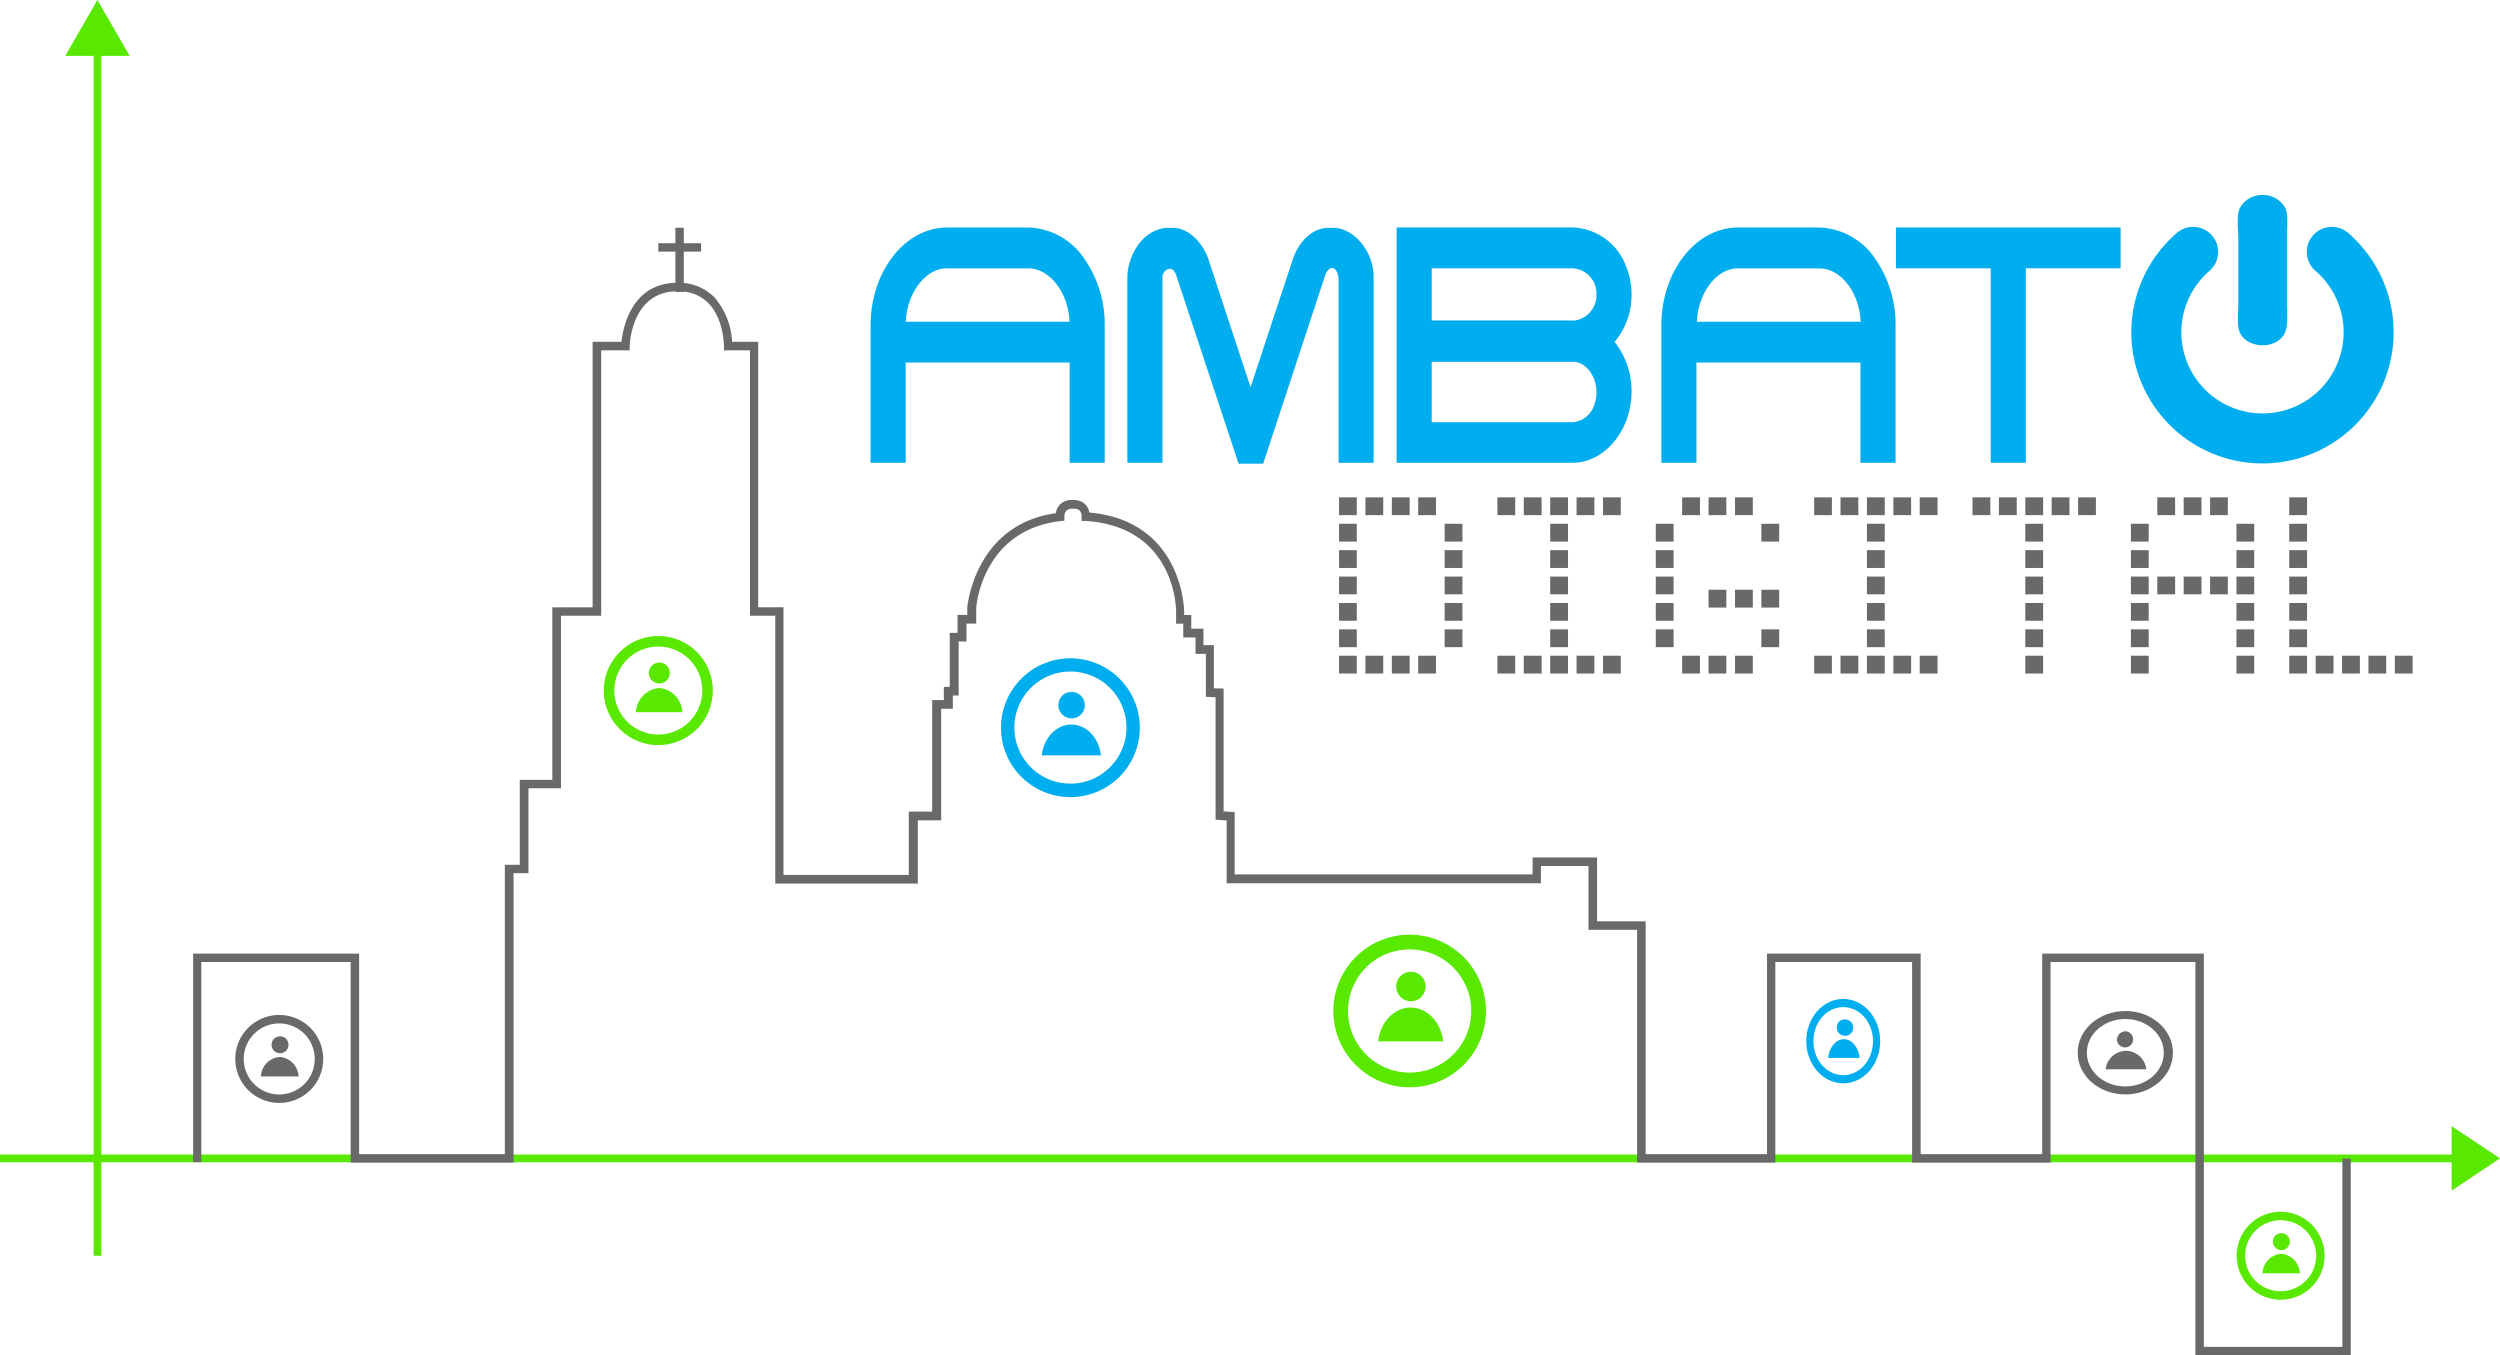 <svg id="Layer_1" data-name="Layer 1" xmlns="http://www.w3.org/2000/svg" viewBox="0 0 377.45 204.61"><defs><style>.cls-1,.cls-6{fill:#696969;}.cls-2,.cls-5{fill:#59e800;}.cls-3,.cls-4{fill:#00adee;}.cls-4,.cls-5,.cls-6{fill-rule:evenodd;}</style></defs><title>gingan-logo</title><rect class="cls-1" x="214.12" y="99" width="2.69" height="2.69"/><rect class="cls-1" x="218.11" y="95.02" width="2.69" height="2.69"/><rect class="cls-1" x="214.12" y="75.09" width="2.69" height="2.69"/><rect class="cls-1" x="210.14" y="75.09" width="2.69" height="2.69"/><rect class="cls-1" x="218.11" y="87.05" width="2.69" height="2.68"/><rect class="cls-1" x="218.11" y="83.06" width="2.69" height="2.69"/><rect class="cls-1" x="218.11" y="79.08" width="2.69" height="2.69"/><rect class="cls-1" x="210.14" y="99" width="2.69" height="2.69"/><rect class="cls-1" x="218.11" y="91.04" width="2.69" height="2.68"/><rect class="cls-1" x="202.17" y="99" width="2.68" height="2.69"/><rect class="cls-1" x="202.17" y="87.05" width="2.68" height="2.68"/><rect class="cls-1" x="202.17" y="83.06" width="2.68" height="2.69"/><rect class="cls-1" x="202.17" y="91.04" width="2.68" height="2.68"/><rect class="cls-1" x="202.17" y="95.02" width="2.68" height="2.69"/><rect class="cls-1" x="206.15" y="99" width="2.69" height="2.69"/><rect class="cls-1" x="206.15" y="75.09" width="2.69" height="2.69"/><rect class="cls-1" x="202.17" y="75.09" width="2.68" height="2.69"/><rect class="cls-1" x="202.17" y="79.08" width="2.68" height="2.69"/><rect class="cls-1" x="238.03" y="99" width="2.69" height="2.69"/><rect class="cls-1" x="234.05" y="75.09" width="2.69" height="2.69"/><rect class="cls-1" x="234.05" y="87.05" width="2.69" height="2.68"/><rect class="cls-1" x="234.05" y="83.06" width="2.69" height="2.69"/><rect class="cls-1" x="242.02" y="75.09" width="2.69" height="2.69"/><rect class="cls-1" x="242.02" y="99" width="2.69" height="2.69"/><rect class="cls-1" x="238.03" y="75.09" width="2.69" height="2.69"/><rect class="cls-1" x="234.05" y="79.08" width="2.69" height="2.69"/><rect class="cls-1" x="226.08" y="75.09" width="2.69" height="2.69"/><rect class="cls-1" x="230.06" y="99" width="2.69" height="2.69"/><rect class="cls-1" x="234.05" y="91.04" width="2.69" height="2.68"/><rect class="cls-1" x="226.08" y="99" width="2.69" height="2.69"/><rect class="cls-1" x="234.05" y="95.02" width="2.69" height="2.69"/><rect class="cls-1" x="230.06" y="75.09" width="2.69" height="2.69"/><rect class="cls-1" x="234.05" y="99" width="2.69" height="2.69"/><rect class="cls-1" x="257.96" y="75.09" width="2.68" height="2.69"/><rect class="cls-1" x="257.96" y="89.04" width="2.68" height="2.69"/><rect class="cls-1" x="261.95" y="99" width="2.69" height="2.69"/><rect class="cls-1" x="265.93" y="95.02" width="2.69" height="2.69"/><rect class="cls-1" x="261.95" y="89.04" width="2.69" height="2.69"/><rect class="cls-1" x="265.93" y="89.04" width="2.69" height="2.69"/><rect class="cls-1" x="261.95" y="75.09" width="2.69" height="2.69"/><rect class="cls-1" x="257.96" y="99" width="2.68" height="2.69"/><rect class="cls-1" x="249.99" y="91.04" width="2.69" height="2.68"/><rect class="cls-1" x="249.99" y="95.02" width="2.69" height="2.69"/><rect class="cls-1" x="265.93" y="79.08" width="2.69" height="2.69"/><rect class="cls-1" x="253.97" y="75.09" width="2.69" height="2.69"/><rect class="cls-1" x="253.97" y="99" width="2.69" height="2.69"/><rect class="cls-1" x="249.99" y="79.08" width="2.69" height="2.69"/><rect class="cls-1" x="249.99" y="83.06" width="2.69" height="2.69"/><rect class="cls-1" x="249.99" y="87.05" width="2.69" height="2.68"/><rect class="cls-1" x="281.87" y="75.09" width="2.69" height="2.69"/><rect class="cls-1" x="285.86" y="99" width="2.68" height="2.69"/><rect class="cls-1" x="281.87" y="79.08" width="2.69" height="2.69"/><rect class="cls-1" x="281.87" y="83.06" width="2.69" height="2.69"/><rect class="cls-1" x="289.84" y="75.09" width="2.69" height="2.69"/><rect class="cls-1" x="281.87" y="95.02" width="2.69" height="2.69"/><rect class="cls-1" x="285.86" y="75.09" width="2.68" height="2.69"/><rect class="cls-1" x="289.84" y="99" width="2.69" height="2.69"/><rect class="cls-1" x="277.88" y="99" width="2.69" height="2.69"/><rect class="cls-1" x="277.88" y="75.09" width="2.69" height="2.69"/><rect class="cls-1" x="281.87" y="99" width="2.69" height="2.69"/><rect class="cls-1" x="273.9" y="75.09" width="2.68" height="2.69"/><rect class="cls-1" x="281.87" y="87.05" width="2.69" height="2.68"/><rect class="cls-1" x="281.87" y="91.04" width="2.69" height="2.68"/><rect class="cls-1" x="273.9" y="99" width="2.68" height="2.69"/><rect class="cls-1" x="305.78" y="83.06" width="2.69" height="2.69"/><rect class="cls-1" x="305.78" y="75.09" width="2.69" height="2.69"/><rect class="cls-1" x="305.78" y="79.08" width="2.69" height="2.69"/><rect class="cls-1" x="313.75" y="75.09" width="2.69" height="2.69"/><rect class="cls-1" x="309.76" y="75.09" width="2.69" height="2.69"/><rect class="cls-1" x="305.78" y="95.02" width="2.69" height="2.69"/><rect class="cls-1" x="301.8" y="75.09" width="2.69" height="2.69"/><rect class="cls-1" x="297.81" y="75.09" width="2.69" height="2.69"/><rect class="cls-1" x="305.78" y="87.05" width="2.69" height="2.68"/><rect class="cls-1" x="305.78" y="99" width="2.69" height="2.69"/><rect class="cls-1" x="305.78" y="91.04" width="2.69" height="2.68"/><rect class="cls-1" x="337.66" y="99" width="2.68" height="2.69"/><rect class="cls-1" x="333.68" y="87.05" width="2.68" height="2.68"/><rect class="cls-1" x="337.66" y="95.02" width="2.68" height="2.69"/><rect class="cls-1" x="333.68" y="75.09" width="2.68" height="2.69"/><rect class="cls-1" x="329.69" y="75.09" width="2.69" height="2.69"/><rect class="cls-1" x="337.66" y="79.08" width="2.68" height="2.69"/><rect class="cls-1" x="337.66" y="83.06" width="2.68" height="2.69"/><rect class="cls-1" x="337.66" y="87.05" width="2.68" height="2.68"/><rect class="cls-1" x="337.66" y="91.04" width="2.68" height="2.68"/><rect class="cls-1" x="329.69" y="87.05" width="2.69" height="2.68"/><rect class="cls-1" x="321.72" y="87.05" width="2.69" height="2.68"/><rect class="cls-1" x="321.72" y="95.02" width="2.69" height="2.69"/><rect class="cls-1" x="321.72" y="99" width="2.69" height="2.69"/><rect class="cls-1" x="321.72" y="91.04" width="2.69" height="2.68"/><rect class="cls-1" x="325.71" y="75.09" width="2.69" height="2.69"/><rect class="cls-1" x="321.72" y="83.06" width="2.69" height="2.69"/><rect class="cls-1" x="321.72" y="79.08" width="2.69" height="2.69"/><rect class="cls-1" x="325.71" y="87.05" width="2.69" height="2.68"/><rect class="cls-1" x="353.6" y="99" width="2.69" height="2.69"/><rect class="cls-1" x="349.62" y="99" width="2.69" height="2.69"/><rect class="cls-1" x="345.63" y="79.08" width="2.69" height="2.69"/><rect class="cls-1" x="361.57" y="99" width="2.69" height="2.69"/><rect class="cls-1" x="357.59" y="99" width="2.68" height="2.69"/><rect class="cls-1" x="345.63" y="75.09" width="2.69" height="2.69"/><rect class="cls-1" x="345.63" y="83.06" width="2.69" height="2.69"/><rect class="cls-1" x="345.63" y="99" width="2.69" height="2.69"/><rect class="cls-1" x="345.63" y="95.02" width="2.69" height="2.69"/><rect class="cls-1" x="345.63" y="91.04" width="2.69" height="2.68"/><rect class="cls-1" x="345.63" y="87.05" width="2.69" height="2.68"/><polygon class="cls-2" points="0 175.48 370.15 175.48 370.15 179.76 377.45 174.89 370.15 170.03 370.15 174.31 0 174.31 0 175.48"/><path class="cls-3" d="M166.85,55.89H154.61c-6.37,0-11.56,6.63-11.56,14.79V91.41h5.3V76.28H173.1V91.41h5.3V70.68a17.33,17.33,0,0,0-3.27-10.35,10.53,10.53,0,0,0-8.29-4.44m6.25,14.23H148.36c0.21-4.43,3-8.06,6.17-8.06h12.31c3.28,0,6.06,3.65,6.25,8.06" transform="translate(-11.61 -21.54)"/><path class="cls-3" d="M213,55.94h-0.94c-2.73.07-4.71,2.72-5.38,5.11L200.42,80,194.19,61.1c-0.71-2.5-2.88-5.16-5.5-5.16h-1c-2.66.23-4.88,2.48-5.66,5.74a8.89,8.89,0,0,0-.21,1.48V91.41h5.3v-28a1.3,1.3,0,0,1,1-1.28c0.37,0,.58,0,1,0.74l9.49,28.67h3.72L211.72,63A1.7,1.7,0,0,1,212.6,62l0.11,0c0.33,0.06.75,0.14,1,1.49V91.41H219V63.13c-0.09-3.7-3-7.13-6-7.19" transform="translate(-11.61 -21.54)"/><path class="cls-3" d="M257.2,62a8.93,8.93,0,0,0-8.26-6.12H222.47V91.41h26.59c4.81,0,8.88-4.92,8.88-10.74a12,12,0,0,0-2.56-7.52A10.87,10.87,0,0,0,257.94,66a11.14,11.14,0,0,0-.73-4m-8.11,7.92H227.77V62.05h21.18a3.79,3.79,0,0,1,3.69,4,3.84,3.84,0,0,1-3.54,3.91m-21.32,6.21h21.36c1.87,0,3.51,2.14,3.51,4.58a5.32,5.32,0,0,1-.29,1.78,3.77,3.77,0,0,1-3.21,2.75H227.77V76.14Z" transform="translate(-11.61 -21.54)"/><path class="cls-3" d="M286.28,55.89H274c-6.37,0-11.56,6.63-11.56,14.79V91.41h5.3V76.28h24.76V91.41h5.3V70.68a17.35,17.35,0,0,0-3.27-10.35,10.54,10.54,0,0,0-8.29-4.44m6.25,14.23H267.8c0.21-4.43,3-8.06,6.17-8.06h12.31c3.28,0,6.07,3.65,6.25,8.06" transform="translate(-11.61 -21.54)"/><polygon class="cls-3" points="286.25 34.35 286.25 40.51 300.56 40.51 300.56 69.87 305.86 69.87 305.86 40.51 320.17 40.51 320.17 34.35 286.25 34.35"/><path class="cls-3" d="M349.55,67.11c0,1.68-.24,3.53.22,4.6,1.12,2.6,5.85,2.67,6.9-.14,0.42-1.12.22-3,.22-4.55V57.54c0-1.62.23-3.49-.22-4.55a3.85,3.85,0,0,0-3.72-2,3.72,3.72,0,0,0-3.18,2c-0.54,1.23-.22,3.34-0.22,4.55v9.56Z" transform="translate(-11.61 -21.54)"/><path class="cls-3" d="M366.3,56.86a3.78,3.78,0,1,0-5,5.66,12.25,12.25,0,1,1-16.2,0,3.78,3.78,0,1,0-5-5.66,19.8,19.8,0,1,0,26.2,0" transform="translate(-11.61 -21.54)"/><path class="cls-4" d="M173.22,120.93a10.48,10.48,0,1,1-10.48,10.48,10.48,10.48,0,0,1,10.48-10.48m0,2a8.46,8.46,0,1,1-8.46,8.46,8.46,8.46,0,0,1,8.46-8.46" transform="translate(-11.61 -21.54)"/><path class="cls-4" d="M173.4,126a2,2,0,1,1-2,2,2,2,0,0,1,2-2" transform="translate(-11.61 -21.54)"/><path class="cls-4" d="M173.36,130.93c2.28,0,4.17,2,4.47,4.65h-8.94c0.3-2.62,2.19-4.65,4.47-4.65" transform="translate(-11.61 -21.54)"/><path class="cls-5" d="M111.15,121.57a1.58,1.58,0,1,1-1.58,1.59,1.58,1.58,0,0,1,1.58-1.59" transform="translate(-11.61 -21.54)"/><path class="cls-5" d="M111,117.57a8.23,8.23,0,1,1-8.23,8.23,8.23,8.23,0,0,1,8.23-8.23m0,1.59a6.64,6.64,0,1,1-6.64,6.64,6.64,6.64,0,0,1,6.64-6.64" transform="translate(-11.61 -21.54)"/><path class="cls-5" d="M111.12,125.42a3.82,3.82,0,0,1,3.51,3.65h-7a3.82,3.82,0,0,1,3.51-3.65" transform="translate(-11.61 -21.54)"/><path class="cls-5" d="M224.44,162.66a11.52,11.52,0,1,1-11.52,11.52,11.52,11.52,0,0,1,11.52-11.52m0,2.22a9.3,9.3,0,1,1-9.3,9.3,9.3,9.3,0,0,1,9.3-9.3" transform="translate(-11.61 -21.54)"/><path class="cls-5" d="M224.63,168.26a2.22,2.22,0,1,1-2.22,2.22,2.22,2.22,0,0,1,2.22-2.22" transform="translate(-11.61 -21.54)"/><path class="cls-5" d="M224.59,173.66c2.51,0,4.58,2.22,4.92,5.11h-9.83c0.33-2.89,2.4-5.11,4.91-5.11" transform="translate(-11.61 -21.54)"/><path class="cls-5" d="M355.94,204.49a6.64,6.64,0,1,1-6.64,6.64,6.64,6.64,0,0,1,6.64-6.64m0,1.28a5.36,5.36,0,1,1-5.36,5.36,5.36,5.36,0,0,1,5.36-5.36" transform="translate(-11.61 -21.54)"/><path class="cls-5" d="M356.05,207.72a1.28,1.28,0,1,1-1.28,1.28,1.28,1.28,0,0,1,1.28-1.28" transform="translate(-11.61 -21.54)"/><path class="cls-5" d="M356,210.83a3.08,3.08,0,0,1,2.84,2.95H353.2a3.09,3.09,0,0,1,2.83-2.95" transform="translate(-11.61 -21.54)"/><path class="cls-6" d="M53.77,174.78a6.64,6.64,0,1,1-6.64,6.64,6.64,6.64,0,0,1,6.64-6.64m0,1.28a5.36,5.36,0,1,1-5.36,5.36,5.36,5.36,0,0,1,5.36-5.36" transform="translate(-11.61 -21.54)"/><path class="cls-6" d="M53.89,178a1.28,1.28,0,1,1-1.28,1.28A1.28,1.28,0,0,1,53.89,178" transform="translate(-11.61 -21.54)"/><path class="cls-6" d="M53.86,181.12a3.08,3.08,0,0,1,2.83,2.94H51a3.08,3.08,0,0,1,2.83-2.94" transform="translate(-11.61 -21.54)"/><path class="cls-6" d="M332.49,174.18c4,0,7.19,2.82,7.19,6.3s-3.22,6.3-7.19,6.3-7.19-2.82-7.19-6.3,3.22-6.3,7.19-6.3m0,1.21c3.21,0,5.81,2.28,5.81,5.09s-2.6,5.09-5.81,5.09-5.81-2.28-5.81-5.09,2.6-5.09,5.81-5.09" transform="translate(-11.61 -21.54)"/><path class="cls-6" d="M332.61,177.25a1.22,1.22,0,1,1-1.38,1.21,1.3,1.3,0,0,1,1.38-1.21" transform="translate(-11.61 -21.54)"/><path class="cls-6" d="M332.59,180.19a3.15,3.15,0,0,1,3.07,2.79h-6.14a3.15,3.15,0,0,1,3.07-2.79" transform="translate(-11.61 -21.54)"/><rect class="cls-1" x="101.97" y="34.39" width="1.27" height="9.69"/><rect class="cls-1" x="99.39" y="36.72" width="6.46" height="1.27"/><path class="cls-1" d="M366.53,226.16H343.07V166.78H321.2v30.29H300.3V166.78H279.65v30.29H258.78V161.92h-7.34v-9.63l-7.18,0v2.61H196.81v-9.49l-1.67-.11V126.8l-1.47-.05v-6.49l-1.56,0,0-2.48-1.85,0V115.7h-1.08v-1.83c0-.52-0.18-12.8-13.67-13.68l-0.6,0v-0.6a1.23,1.23,0,0,0-.32-1,1.27,1.27,0,0,0-.84-0.24h-0.17a1.31,1.31,0,0,0-.91.24,1.34,1.34,0,0,0-.36,1v0.56l-0.56.06C160,101.57,159,112.89,159,113.37v2.32h-1.47v2.71h-1.18v8.15h-0.88v2h-1.76v16.84h-3.53v9.56H128.66V114.5h-3.82V74.43h-3.93V73.78s0-4.1-2.37-6.5a6.28,6.28,0,0,0-4.65-1.76h0c-6.93,0-7.2,7.95-7.21,8.29v0.62h-4.3V114.5H96.31v26.05H91.4v12.83H89.15v43.69H64.55V166.78H42V197H40.77V165.51H65.83V195.8h22V152.11h2.25V139.28H95V113.23h6.08V73.15h4.36c0.23-2.12,1.5-8.91,8.43-8.91h0a7.5,7.5,0,0,1,5.56,2.15,11,11,0,0,1,2.71,6.76h3.94v40.08h3.82v40.41h18.92v-9.56h3.53V127.24h1.76v-2H155v-8.15h1.18v-2.71h1.47v-1.1c0-.18,1.12-12.55,13.37-14.26a2.31,2.31,0,0,1,.76-1.44,2.55,2.55,0,0,1,1.84-.54,2.48,2.48,0,0,1,1.75.56,2.21,2.21,0,0,1,.7,1.32c14.15,1.26,14.32,14.77,14.32,14.91v0.56h1.08v2.07l1.84,0,0,2.48,1.57,0v6.51l1.47,0.05v18.54l1.67,0.11v9.41H243V151l9.73,0v9.64h7.34V195.8h18.32V165.51h23.2V195.8h18.35V165.51h24.41v59.38h20.91V196.47h1.27v29.69Z" transform="translate(-11.61 -21.54)"/><polygon class="cls-2" points="15.3 189.59 15.3 8.43 19.58 8.43 14.71 0 9.85 8.43 14.13 8.43 14.13 189.59 15.3 189.59"/><path class="cls-4" d="M289.9,172.36c3.08,0,5.58,2.85,5.58,6.37s-2.5,6.37-5.58,6.37-5.58-2.86-5.58-6.37,2.5-6.37,5.58-6.37m0,1.23c2.49,0,4.5,2.3,4.5,5.14s-2,5.14-4.5,5.14-4.5-2.3-4.5-5.14,2-5.14,4.5-5.14" transform="translate(-11.61 -21.54)"/><path class="cls-4" d="M290,175.46a1.24,1.24,0,1,1-1.07,1.23,1.16,1.16,0,0,1,1.07-1.23" transform="translate(-11.61 -21.54)"/><path class="cls-4" d="M290,178.44c1.21,0,2.22,1.23,2.38,2.83h-4.76c0.16-1.6,1.17-2.83,2.38-2.83" transform="translate(-11.61 -21.54)"/></svg>
